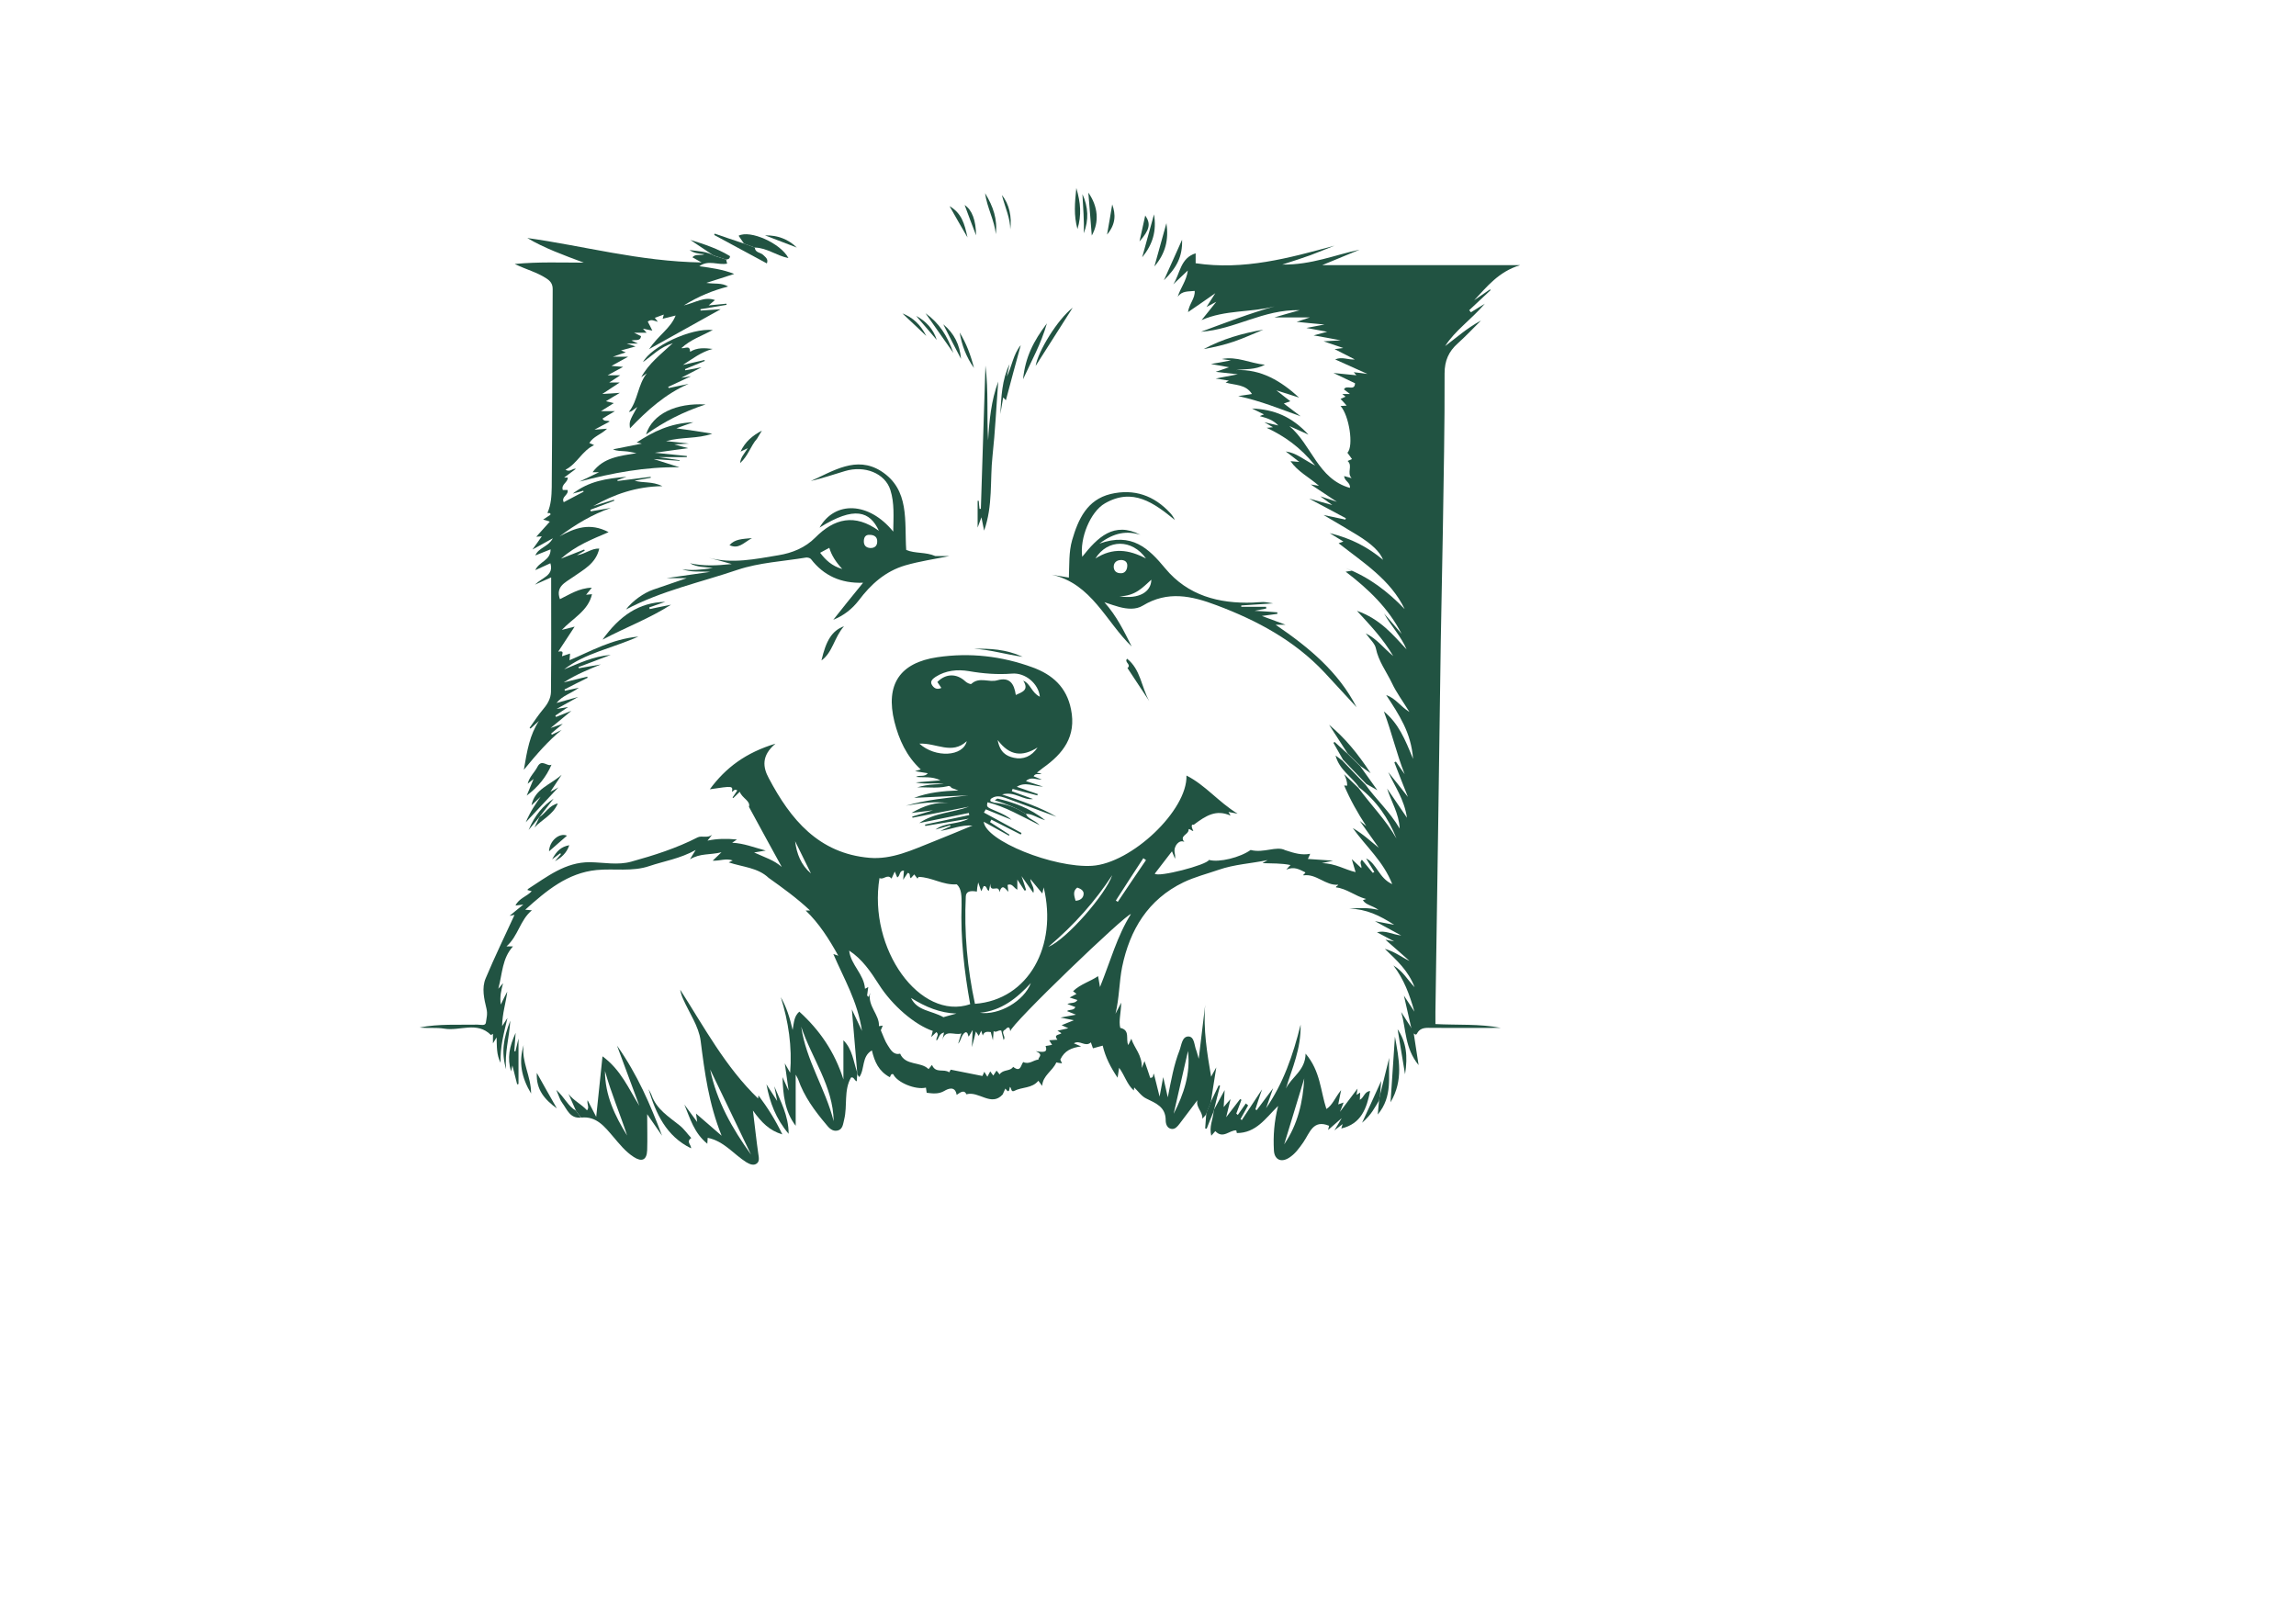 <?xml version="1.0" encoding="utf-8"?>
<!-- Generator: Adobe Illustrator 24.2.3, SVG Export Plug-In . SVG Version: 6.00 Build 0)  -->
<svg version="1.1" id="Layer_1" xmlns="http://www.w3.org/2000/svg" xmlns:xlink="http://www.w3.org/1999/xlink" x="0px" y="0px"
	 viewBox="0 0 595.3 841.9" style="enable-background:new 0 0 595.3 841.9; fill: #215342;" xml:space="preserve"
	 height="350" width="500" transform="translate(-90, -79)">
<g>
	<path d="M323.7,505.4c1.1,2.7,4.3,3,7.2,5.9c-9.8-4.8-18-9.7-27.3-12c-0.6,2.6-0.6,2.5,5.3,5c2.6,1.1,5.1,2.3,7.3,4.2
		c-4.5-1.8-9-3.7-13.5-5.5c-0.3,0.6-0.7,1.1-1,1.7c6.6,3.6,13.2,7.2,19.7,10.7c-0.1,0.3-0.3,0.6-0.4,0.8c-5.1-2.6-10.3-5.2-15.4-7.8
		c-0.2,0.4-0.5,0.9-0.7,1.3c3.4,2.2,6.8,4.4,10.2,6.6c-0.1,0.2-0.2,0.3-0.3,0.5c-4.4-2.4-8.7-4.8-13.2-7.3
		c0.9,10,36.7,24.3,56.7,23.1c20.7-1.3,50.1-29.1,49.5-47.3c9.9,5,16.7,13.8,26.8,20c-2.3-0.4-3.4-0.7-4.8-0.9
		c0.4,0.7,0.7,1.1,1.1,1.9c-7.6-3.4-12.9,0-19.3,4.8c-1.4-0.5-1.3,1.1-0.2,3.3c-1.1-0.2-2.5-1.8-2.5-0.6c0,2.5-5,3-2.2,6.3
		c-2.6-1.5-5.7,2.1-5.1,5.5c0.2,1,0.4,2.1,0.2,3.3c-0.5-1.2-1-2.4-1.6-3.9c-3.1,4-6.1,7.9-9,11.7c1.6,2.1,27.2-4.5,28.4-7.2
		c5.3,1.5,16.4-1.3,21.8-5.2c7,1.8,13.5-2.3,18.1,0.1c5.1,1.7,8.8,2.7,13.1,1.9c-0.4,1-0.7,1.7-1.2,2.7c3.9,0.3,7.6,0.5,13.2,0.9
		c-2.7,0.6-3.5,0.8-5.9,1.3c7.2,0.1,12,3.4,17.7,4.7c-0.6-2.2-1.2-3.9-2-6.8c2.1,2,3.5,3.3,5,4.7c0.4-1.5-1.3-2.7,0.3-4.4
		c1.9,2.3,3.8,4.6,5.7,6.9c0.3-0.2,0.5-0.3,0.8-0.5c-1.4-2.3-2.8-4.6-4.3-7.1c5.7,2.8,6.6,10.3,13.7,13.5
		c-4.7-12-13.5-19.4-20.7-29.4c5.7,3.3,9.4,7,13.7,10.4c-3.1-4.3-6.2-8.7-10-14.1c1.8,1.4,2.6,2.1,3.4,2.7
		c-4.5-6.8-8.4-13.8-11.6-21.3c0.2,0,0.8,0.1,1.6,0.1c0-2.1-0.6-4-1.6-6c2.5,2.4,5,4.8,7.5,7.2c6.5,8.9,14.4,16.8,19.9,26.5
		c-4.2-10.7-10.5-19.8-19.6-26.8c-3.7-5.6-10.3-9-12.3-16.7c1.5,1.1,2.5,1.9,3.5,2.6c4.1,4.2,8.1,8.5,12.2,12.7
		c5.5,7.7,12.7,14.1,17.9,23c-0.4-8.1-4.5-14.2-6.6-21c3.3,4.8,6.5,9.6,10.4,15.3c-1.4-9.6-6.3-16.3-9.8-23.9
		c3.1,3.9,6.2,7.7,10.3,13c-2.8-7.1-5-12.6-7.1-18.1c0.3-0.1,0.5-0.3,0.8-0.4c1.5,2.2,3,4.4,4.6,6.6c-4.2-10.6-6.7-21.7-10.9-32.9
		c7.7,6.3,11.1,14.6,15.3,24.9c-1-13.8-7.3-23.1-14.1-33.5c5.2,1.9,7.2,5.8,12.2,8.9c-3.7-6-6.9-10.3-9.1-15
		c-2.9-6.1-7.1-11.5-8.5-18.4c-0.5-2.4-2.9-4.5-5.3-7.8c6.1,3.1,9,7.4,14.4,11.9c-5.5-9.3-11.7-15.7-19-23.7
		c12.2,4.3,18.8,12.5,26,20.2c-2.9-6.9-8.1-12.2-11.8-18.8c3.1,3.6,6.2,7.1,9.2,10.7c-6.9-13.5-17.4-23.5-29.3-32.6
		c0.9-0.1,1.4-0.2,3.2-0.5c-1.6-0.7-2.5-1-3.3-1.4c12.3,4.7,22.2,12.3,31,21.5c-7.4-15.4-21.5-24.2-34.6-34.5c1-0.4,1.7-0.6,2.5-0.9
		c-2-1.2-3.7-2.3-7.2-4.4c11.5,2.8,19.9,7.3,28,14c-1.7-4.3-5.9-8.3-13.7-13.1c-5.2-3.2-10.4-6.2-17.5-10.4
		c5.2,1.1,8.3,1.7,11.4,2.4c0.1-0.2,0.2-0.4,0.3-0.7c-5.8-3.1-11.5-6.1-19.3-10.3c5.1,1.4,8,2.2,12.2,3.4c-2.4-1.8-3.8-2.8-6.3-4.6
		c3.1,1,4.9,1.6,8.7,2.9c-5.4-3.6-9-6-13.7-9.1c2,0.3,2.7,0.4,4.3,0.7c-5.3-4.6-11.1-7.4-14.9-12.9c1.3,0.1,2.5,0.2,4.6,0.4
		c-2.5-2-4.5-3.5-7.1-5.5c5.7,0.8,9.2,4.2,15.4,7.4c-8-9.9-16.3-15.5-25.4-19.8c0.6,0,1.6-0.1,3.3-0.3c-1.3-0.8-2.1-1.2-4.5-2.6
		c3.6,0.8,5.3,1.2,7.3,1.7c-2.7-2.9-6-3.9-9.7-4.9c0.8-0.4,1.3-0.6,2.2-0.9c-1.9-0.9-3.6-1.8-6.3-3.1c11.7,0.5,20.8,4.2,29.6,13.7
		c-4.4-2-6.9-3.1-10-4.5c11.8,10,14.9,27.7,31.7,32.4c0.4-2.9-2.9-3.5-3-6.2c1.1,0.3,2.2,0.6,3.9,1.1c-2.7-2.9,0.8-6.4-2.1-9
		c0.8-0.4,1.5-0.6,2.3-1c-0.9-1.2-1.6-2.3-2.4-3.3c3.4-3.5,0.9-19.6-3.6-24.5c1.1-0.1,1.9-0.1,3.2-0.2c-1.1-1.3-2-2.3-3.2-3.5
		c1-0.5,1.8-0.8,2.6-1.2c-0.4-0.4-0.9-0.7-1.7-1.4c1.7,0,2.7,0,4,0c-1.2-0.9-2.1-1.7-3.1-2.4c1.2-2.7,5.6,1.2,5.8-3.2
		c-3.3-1.6-6.8-3.2-11.3-5.4c4.7,0.5,8.2,0.8,12,1.2c-0.5-0.6-0.8-0.9-1.4-1.6c2,0.2,3.7,0.4,7.2,0.9c-6.6-3-11.5-5.2-16.9-7.6
		c3.6-1.6,6.7,0.3,10.3,0c-3.7-1.9-6.9-3.5-10.6-5.4c1.5-0.2,2.6-0.3,4.5-0.6c-3.4-1.2-6.2-2.1-10.3-3.5c3.2-0.2,4.9-0.3,9-0.5
		c-5.7-1.1-9.1-1.7-14.2-2.6c3-0.8,4.4-1.2,7.1-1.9c-3.8-0.7-6.5-1.2-10.9-2c3.7-0.7,5.7-1.1,9.5-1.8c-5.8-0.5-9.7-0.9-14.6-1.4
		c2.4-0.8,4-1.3,6.9-2.3c-6.6,0-11.8,0-18.6,0c4.8-1.4,8.2-2.4,13.3-3.8c-19.1-0.5-33.9,10.1-51.7,11.3c13.3-4.9,25.7-9.7,38.6-13.3
		c-12.5,3.3-25.9,1.7-38.3,7.2c2.2-2.8,4.5-5.5,7.7-9.6c-2.5,1.3-3.6,1.9-5.1,2.7c1.5-2.3,2.7-4.3,4.6-7.2
		c-5.2,3.7-9.5,6.6-14.3,9.9c0.6-4.4,3.8-7.2,3.5-11.1c-3.2,0.4-6.6-0.2-8.9,3.1c1.4-4.7,4.6-8.3,5.3-13.8c-2.9,2.7-5.2,4.9-7.6,7.2
		c3.6-5.5,3.6-13.7,11.7-16.2c0,1.9,0,3.7,0,5.2c25.2,3.8,48.9-2.7,72.7-9.2c-4.2,1.7-8.4,3.4-12.6,5c-4.2,1.5-8.5,2.9-14.7,4.9
		c15.4,0.2,27.6-5.1,40.5-7.8c-5.8,2.4-11.7,4.8-19.6,8.1c35.6,0,69,0,103.7,0c-11.3,3.4-17.4,11.3-24.1,18.4
		c2.8-1.9,5.5-3.8,8.3-5.7c0.1,0.1,0.2,0.2,0.3,0.4c-3.7,3.5-7.5,7-11.2,10.5c0.3,0.4,0.6,0.7,0.9,1.1c1.9-1.2,3.7-2.3,7.3-4.5
		c-7.4,8.6-15.6,14-20.8,22.2c5.8-4.3,11.1-9.2,18.8-13.4c-4.7,4.7-8.3,8.5-12.2,12c-4.7,4.2-6.9,9-6.9,15.7
		c0.1,27.3-0.5,54.5-0.9,81.8c-0.3,19.6-0.8,39.2-1.1,58.7c-0.9,64.7-1.8,129.3-2.8,194c0,2,0,4.1,0,6.4c11.6,0.6,23-0.2,34.3,2
		c-11.9,0-23.8,0.1-35.8,0c-3.1,0-6.3-0.5-8.1,2.9c-0.7,1.3-1.3,0.1-2,0c-0.2-0.4-0.4-0.9-0.7-1.3c-1.3-5.7-2.6-11.4-4.2-18.5
		c2,3.1,3.2,4.9,5.5,8.4c-2.7-9.4-5.4-16.7-11-24.2c5.1,3.1,7.1,7.2,11.1,11.4c-3.4-8.8-9.2-13.9-15.6-20.1
		c5.6,1.6,8.9,4.5,12.9,6.3c-4.1-3.6-8.2-7.3-12.6-11.1c1.1,0.2,1.9,0.4,4.6,0.9c-3.8-2-6.1-3.3-9-4.8c4.5-1.1,7.7,1.1,12.7,1.7
		c-4.9-2.7-8.6-4.7-13.8-7.5c4.1,0.8,6.3,1.2,10.1,1.9c-7.7-4.9-14.4-8.2-23.5-8.5c5.5-0.3,9.8-0.6,15.3,0.7
		c-3.3-2.4-6.6-2.5-8.2-5.1c0.3-0.1,0.7-0.2,1.7-0.6c-5.9-1.6-10.2-5.5-15.8-6.1c0.1-0.4,0.1-0.5,0.1-0.5c0.4-0.2,0.7-0.3,1.1-0.9
		c-6.7,0.6-11.4-5.9-18.2-4.9c-0.5-0.7,1.9-1.2,0.5-1.8c-2.7-1.3-5.5-3-9.5-1.2c1.1-1.3,1.7-2,2.2-2.4c-4.8-1-9.5-0.8-14.7-1
		c0.9-0.5,1.8-1.1,2.7-1.6c-8.7,1.8-17.4,2.2-25.7,5.1c-6.1,2.1-12.4,3.7-18.3,6.5c-18.7,9-28.2,25-32.2,44.3
		c-1.6,8-1.5,16.5-3.5,24.6c0.8-1.5,1.6-3,3-5.8c-0.1,5.4-1.4,9.5-0.5,13.2c5.4,1.2,2.7,5.9,4.2,9c0.5-1.1,1-2,1.6-3.3
		c1.6,5,5.7,8.4,5.5,15.3c0.9-2.2,1.1-2.8,1.4-3.6c1.1,3.1,2.1,6,3,8.8c2.1-0.1,1.2-1.6,1.9-2.2c0.8,3.3,1.7,6.6,3,12
		c0.8-4.5,1.3-7,1.9-10.2c0.8,3.6,1.5,6.4,2.4,10.6c1.8-9.2,3.2-17.1,6.1-24.5c1.1-2.8,1.3-7.4,4.7-7.4c3.3,0.1,3,4.8,4.2,7.5
		c0.3,0.7,0.4,1.6,1.2,4.2c1.3-10.7,2.3-19.5,3.4-28.3c-1.1,12.8,1,25.4,3.1,37.7c0.4-0.8,1.1-2.1,2.7-4.9c-1.2,7.3-2,12.9-2.9,18.5
		c-0.9,2.2-1.8,4.3-2.7,6.5c-0.5,0.5-0.9,1-1.7,1.9c0.3-3.7-3.5-5.9-2.6-9.7c-3.1,4.1-6.2,8.2-9.3,12.3c-1.1,1.4-2.4,3.1-4.4,2.7
		c-2.2-0.4-2.9-2.6-2.9-4.5c0-7-5.1-8.9-10.2-11.4c-2.5-1.2-4.2-3.8-6.3-5.8c0,0.3-0.1,0.8-0.2,1.6c-3.6-3.2-4.7-7.8-7.7-11.9
		c-0.3,1.8-0.5,3.2-0.8,5.2c-3.7-5.5-6.4-10.8-7.8-16.8c-1.7,0.5-3.4,0.9-5.1,1.4c-0.4-1-0.7-2-1.1-3.1c-2.9,2.7-5.8-1.5-8.9,0.5
		c1.1,0.5,1.9,0.8,3.8,1.6c-5,0.7-8.7,2.2-10.9,6.9c-0.1-0.2,0.3,0.7,0.9,2c-1.2-0.2-2.2-0.3-3-0.5c-1.9,4.5-7.1,6.8-7.4,12.3
		c-0.9-1.2-1.5-2.1-2-2.7c-3.3,4.1-8.6,3.2-12.6,5.3c-1.8,0.9-1.4-1.5-2.3-2.1c-0.4,1.2-0.2,3.9-2.4,0.9c-0.5,1.1-1,2.1-1.4,3.1
		c-6,6.6-12.5-2-19-0.1c-1-2.4-2.9-1.3-5.1,0.3c-0.8-5.1-4.9-3-6.4-2.1c-3.1,1.8-6,1.4-9.3,1c-0.1-0.8-0.3-1.8-0.4-2.7
		c-5.5,1.3-15.1-2.7-17.1-7c-1.5-0.6-1.4,1.5-1.9,1.5c-5.7-3.1-7.9-8-9.3-14c-5.5,3.2-3.6,9.8-6.6,14c-0.4-0.5-0.7-1-1.1-1.5
		c0,0,0.1,0.1,0.1,0.1c-0.9-10.7-1.8-21.5-2.9-34.1c2,4.3,3.3,7,5.3,11.3c-2.3-15.6-9.5-27.4-15-40.3c0.9,0.3,1.4,0.5,2.6,0.9
		c-4.9-8.8-10-16.9-17.1-23.7c0.8,0,1.3,0,2.3,0c-7-6.6-14.3-11.8-21.7-17.1c-5.7-5.4-13.4-5.6-20.9-8.1c0.6-0.3,1.2-0.6,2.1-1
		c-3.6-1.3-6.7,0.3-10.5,0.1c1.5-1.4,2.5-2.4,4.6-4.4c-6,1.5-11.1,0.4-16.5,3.7c1.1-1.9,1.7-2.8,3-4.9c-8.3,4.6-16.5,5.8-24.2,8.4
		c-9,3.1-18.5,1.2-27.7,2.1c-15.2,1.5-26.3,10.8-37.4,20.8c1.2,0.1,2,0.2,3.5,0.3c-6.3,5.2-7.1,13.4-13.3,18.9c1.3,0,1.8,0,3.4,0
		c-5.7,6.3-5.5,14-7.7,22.2c1.3-1.4,1.7-2,2.5-2.9c-1,3.8-1.8,7-1.2,11.2c1.3-2.7,2.3-4.8,3.4-6.8c-0.7,5.8-2.6,11.3-2.7,18.1
		c1.1-1.7,1.7-2.6,2.8-4.3c-1.9,8.1-3.9,15.2-3.6,23.5c-2.2-4.4-1.9-8.4-2.1-13.3c-0.8,1.3-1.2,2-1.9,3.1c0-2,0-3.3,0-5
		c-0.5,0.3-1,0.7-1.1,0.6c-7.3-7.3-16.3-1.9-24.4-3.3c-4.2-0.7-8.6-0.1-12.9-0.6c10.1-2,20.2-1.3,30.3-1.5c1.6,0,4.2,0.8,4.4-1.1
		c0.3-2.3,1-4.4,0.3-7.3c-1.2-5-2.6-10.8-0.4-15.9c4.7-11.2,10-22.1,15.1-33.2c-0.5,0.1-1.2,0.2-2.6,0.5c2.2-1.8,4-3.3,7.2-5.9
		c-2.6,0.3-3.2,0.4-4.1,0.5c1.8-3.8,5.9-4.7,8.5-7.5c-0.7-0.2-1.4-0.4-2.2-0.6c0.1-0.2,0.1-0.5,0.3-0.6c10-6.4,19.5-14.1,32.4-14
		c7.2,0.1,14.6,1.7,21.7-0.3c11.9-3.3,23.6-7,34.7-12.7c2.2-1.1,5.2,0.6,7.6-1.4c-0.7,0.9-1.4,1.9-2.4,3.1
		c5.2-1.1,10.1-1.1,15.4-0.6c-0.8,0.5-1.2,0.9-2.5,1.7c6.2,0.3,11.2,2.4,17.6,4.1c-2.5,0.4-3.8,0.6-6.1,1c5.4,2.5,10.5,4,14.5,7.6
		c-5.6-10.2-11.2-20.4-17.2-31.5c1-3.1-3.6-4.5-4.8-7.9c-1.4,1.3-2.4,2.3-3.4,3.3c-0.1-0.1-0.3-0.2-0.4-0.3c0.8-1.2,1.7-2.4,2.5-3.7
		c-1.7-1-1.9,0.5-2.8,0.7c0.5-3.1,0.5-3.1-11.6-1.3c8.4-11.4,18.9-19.2,34.4-23.9c-7.5,6.3-6.6,12.4-3.5,18.1
		c11.4,21.6,26.1,39.4,52.7,41.7c11.8,1,22.4-4.1,33-8.3c6.6-2.6,13.2-5.4,21-8.6c-6.3-0.4-10.8,1.9-16.8,2.8
		c2.5-1.2,3.9-1.8,5.3-2.4c-0.1-0.2-0.1-0.3-0.2-0.5c-2.6,0.7-5.2,1.5-7.7,2.2c5.2-3.9,11.9-2.6,17.4-5.7
		c-7.6,1.3-15.1,2.5-22.7,3.8c-0.1-0.2-0.1-0.5-0.2-0.7c7.7-1.7,15.5-3.3,23.2-5c-0.1-0.4-0.1-0.7-0.2-1.1c-8.7,1.8-17.3,3.5-26,5.3
		c8-5.5,17.4-5.4,26.1-8.6c-9.9,1.9-19.8,3.9-29.6,5.8c-0.1-0.2-0.1-0.4-0.2-0.6c2.9-0.9,5.8-1.7,10.9-3.3
		c-4.8,0.6-7.3,0.9-11.3,1.4c7-4,12.9-5.8,19.5-5.2c-7.6-1-15,0.1-22.4,1.4c10.7-3.1,21.6-4.1,32.7-5.4c-9.5,0.4-18.9,0.8-28.4,1.3
		c7.5-2.9,15.2-3.6,23.2-3.9c-1.3-0.5-2.5-0.9-3.8-1.4c0-0.1,0-0.3,0-0.4c-5.9-3.4-12.3-0.8-18.5-2.4c4-0.3,7.9-0.7,12.9-1.1
		c-4.7-2.3-8.7-1.3-12.8-1.8c2-1.2,4.4,0.3,6.2-1.9c-2.3-0.4-4.2-0.7-6.7-1.1c1.1-0.3,1.8-0.5,3-0.9c-7.5-6.9-11.4-15.6-13.8-25
		c-4.8-19.5,2.8-30.9,22.5-33.8c17-2.5,33.7-0.6,49.8,5.3c10.5,3.8,17.9,10.4,20.2,22c2.9,14.2-4.1,23.2-14.7,30.7
		c-0.9,0.7-1.8,1.4-3.2,2.5c1.2,0.2,1.7,0.3,2.5,0.5c-1.4,0.7-3.2-0.5-4.2,1.4c1.3,0.5,2.5,1,4.3,1.7c-3.2,0.1-5.7-1.7-8.3,0.8
		c2.7,0.9,5.2,1.7,9,2.9c-5.3-0.2-9.4-2.7-13.8,0.1c3.9,1.3,7.5,2.6,11,3.8c-0.1,0.2-0.2,0.4-0.2,0.7c-4.3-1.1-8.7-2.2-13-3.4
		c-0.1,0.4-0.3,0.8-0.4,1.2c3.6,1.3,7.2,2.7,11.1,4.1c-5.2,0.8-9.4-4.2-16.2-2.4c10.7,3.6,20,6.7,28.5,11.7
		c-8.5-3.1-16.9-6.3-25.4-9.4c-2.3-0.8-4.8-1.9-7.4-0.9c-0.7,0.3-1.7,0.8-1.8,1.3c-0.4,1.4,1.2,1.1,1.9,1.6
		C313.1,500,318.6,502.1,323.7,505.4z M293.7,622.1c-0.5-0.9-0.3-2.4-1.7-2.3c-2.3,1.4-2.1,4.2-3.8,6c0.5-1.8,1.1-3.6,1.7-5.4
		c-3.4,1.3-8.5-2.6-10,3.6c0.3-1.2,0.5-2.4,0.9-4.1c-2.7,0.7-2.6,3-3.9,4.3c-0.6-1.6,1.7-3-0.1-4.5c-0.8,0.8-1.6,1.5-2.7,2.6
		c0.4-1.5,0.6-2.3,0.8-3.2c-9.5-3.2-21.3-13.4-28.2-24.3c-4.3-6.7-8.7-13.3-15.6-17.8c0.9,7.6,7.8,12.3,8.3,20
		c0.6-0.3,1.1-0.5,1.7-0.9c-0.2,1.7-0.4,3.1-0.6,4.5c0.3,0.2,0.6,0.5,0.9,0.7c0.2-0.7,0.4-1.4,0.7-2.1c-1.5,6.9,5,11.4,4.6,17.4
		c0.6-0.1,1.1-0.2,2-0.3c-0.6,1.5-1.1,2.6-1,2.5c1.4,3.2,2.2,5.7,3.6,7.8c1.5,2.3,3,5.3,6.5,4.4c2.8,6.5,10.8,4,14.9,8.1
		c0.6-0.7,1.2-1.4,1.8-2.2c1.9,4.7,6.3,1.8,9,3.9c0.6-1,1-1.8,0.8-1.4c5.8,1.2,11.1,2.2,16.6,3.3c0.2-0.3,0.6-1.3,1-2.2
		c0.5,0.9,1,1.6,1.6,2.6c0.6-1.2,1.1-2,1.5-2.8c0.6,0.8,1,1.4,1.6,2.2c0.6-1,1.1-1.7,1.7-2.6c0.7,0.8,1.2,1.4,1.6,2
		c1.8-2.8,5.7-1.5,7.1-4c4,3.2,4-1,5.3-2.5c3.1,1.5,5.4-1.1,8-1.3c-0.3-1.3,3-2.4-1.4-4.4c4.2,0.7,6.3,0.7,5.1-2.7
		c1.1-0.2,2.1-0.3,3.4-0.6c-0.6-1-1-1.6-1.5-2.4c1.4-0.1,2.6-0.2,4.3-0.3c-2.2-2.8,0.9-2.4,2.1-3.4c-0.9-0.6-1.5-1-2.1-1.3
		c1.7-0.4,3.4-0.8,5.7-1.3c-1.4-0.6-2.3-1-3.5-1.6c2-0.8,3.8-1.5,6.4-2.6c-2.5-0.5-4.2-0.8-7-1.4c3.3-0.6,5.4-1,8.1-1.5
		c-2-0.8-3.3-1.3-4.7-1.9c1.5-1.1,3.5-0.1,4.4-2.1c-1.4-0.5-2.7-1-4.2-1.6c1.9-0.9,4-0.1,5.3-2.1c-1.4-0.4-2.6-0.8-4.1-1.3
		c1.3-0.7,2.4-1.3,3.6-1.9c-0.8-0.6-1.3-1-1.8-1.4c3.8-3.7,8.8-5,13.1-7.9c0.3,1.7,0.5,3.1,1,5.7c5.5-13.6,9-26.8,16.2-38.2
		c-2.2-0.5-63.2,58-63.2,61.4c-0.4-3.9-2.4-1-2.6-0.9c-2.9,1.3,0.7,3.7-0.9,5.4c-0.4-1.7-0.8-3.4-1.2-4.9c-1.7-0.4-2.6,1.3-4,0.3
		c-0.1,1.5-0.2,2.8-0.4,4.8c-0.5-1.9-0.8-3.2-1.1-4.3c-1.9-0.3-3.5-0.3-4.2,1.8c-0.3-0.9-0.5-1.5-0.8-2.5c-0.6,1.2-0.9,1.9-1.3,2.7
		c-0.4-0.6-0.8-1.3-1.5-2.3c-0.6,2.5-1.1,4.5-2.1,8.2c0.2-3.8,0.3-5.7,0.4-9C294.6,620.7,294.2,621.3,293.7,622.1z M287.5,542.3
		c-7.4,0.5-12.9-3.7-20-3.9c0.4-0.6-0.1,0.1-0.6,0.9c-0.6-0.8-1.2-1.5-1.7-2.2c-0.7,0.8-1.3,1.4-1.8,2c-1-0.9,0.1-2.5-1.6-2.8
		c-0.6,0.9-1.2,1.8-2.4,3.6c0.2-2.4,0.3-3.7,0.4-4.8c-2.6-0.1-1.8,2.7-3.5,3.6c-0.4-0.9-0.7-1.7-1.3-3.1c-0.7,1.6-1.2,2.6-1.7,3.7
		c-2.2-2.7-4.2,0.9-6.3-0.3c-6.1,37.2,21.3,75,47.5,66.1c-3.1-17.2-5.1-34.5-4.5-52C290,548.6,290.1,544.7,287.5,542.3z
		 M309.8,546.4c-0.2-4.6-5,1.1-4.7-4.5c-0.5,2.2-0.6,2.9-0.8,3.8c-1.4-0.5-0.8-2.6-2.7-2.5c-0.3,0.7-0.7,1.5-1.3,2.7
		c-0.5-1.5-0.9-2.6-1.6-4.6c-0.3,1.5-0.4,2.1-0.5,2.7c-0.1,0.7-0.1,1.4-0.2,2.1c-3.8-0.7-5.7,0.1-5.8,2.6
		c-0.9,18.9,0.8,37.6,4.8,56.2c28.1-2.1,43.4-30.4,36-61c-0.2,1-0.4,1.7-0.7,3.2c-2.3-2.8-4.1-5-6.3-7.6c0.2,2.7,2.4,4.4,1.6,7.3
		c-2-2.9-3.8-5.3-6.2-8.8c1.1,3.3,1.8,5.3,2.4,7.3c-0.3,0.1-0.5,0.2-0.8,0.3c-1.2-1.8-2.4-3.6-3.8-5.8c0,1.9,0,3.5,0,5.3
		c-1.9-0.9-2.6-3.5-5.1-2.5c0.1,1,0.2,2,0.4,3.6C312.8,544.5,311.3,541.8,309.8,546.4z M331,444c-0.7-6.9-7.7-12.7-14.6-12.1
		c-7.6,0.6-15.1,0-22.6-1.3c-6-1-12.1-0.4-17.4,3c-1.3,0.9-3.1,2.2-2,4.1c0.9,1.6,2.5,2.9,5,1.7c-0.8-1.1-1.4-2.2-2.1-3.1
		c4.5-4.6,10.2-4.5,14.7-0.3c0.8,0.8,2.7,1.6,3.1,1.3c4.2-3.9,9.2-0.6,13.6-1.9c6.4-1.8,8.8,1.6,9.7,7.7c3.5-1.6,7-2.6,3.9-7.5
		C326.1,437.1,326.7,442,331,444z M408.6,629.6c-2.5,11-5,22-7.5,32.9C406.4,652.2,410,641.5,408.6,629.6z M368.9,537.5
		c-8.9,13.6-19.5,25.7-33.5,37.6C345.2,571,365.6,547.4,368.9,537.5z M267.9,468.6c8.4,7.6,22.9,6.8,24.8-1.3
		C284.9,474.6,276.8,468.1,267.9,468.6z M326.3,594c-7.3,8-15.5,14.5-26.7,15.6C309.6,611,322.7,603.5,326.3,594z M287.3,610
		c-8.6-0.3-16.1-3.4-23.8-8.2c3.3,6.9,10.6,6.5,17,10.1C281.4,611.6,284.4,610.8,287.3,610z M308.9,466.7c1.2,6.5,4.5,8.4,8.5,9.3
		c4.8,1.1,9.3-0.7,12.4-5.4C321.9,475.5,315.3,475.2,308.9,466.7z M202.8,519.7c0.8,6.6,3.1,12.5,8.3,16.9
		C208.3,531,205.6,525.3,202.8,519.7z M370.8,550.8c0.3,0.2,0.7,0.4,1,0.7c4.9-7.3,9.8-14.6,14.8-21.9c-0.5-0.3-0.9-0.6-1.4-1
		C380.4,535.9,375.6,543.3,370.8,550.8z M349.7,550.9c2.4-0.1,4-1.4,4.2-3.3c0.3-2-1.5-3-3.3-3.6
		C348.2,545.8,348.9,548.1,349.7,550.9z"/>
	<path d="M166.7,215c0.1,0.7,0.3,1.4,0.5,2.1c-4.7,1-9.8-2.2-14.6,1.4c6.2,0.8,12.1,1.6,18.3,4c-4.9,1.6-9.1,3-14.6,4.7
		c4.5,0.7,7.9-0.2,11.4,1.9c-8,2.1-15.1,4.9-23.2,9.9c6.3-1.5,10.7-4.8,16.3-2.8c-1.3,1.1-2.1,1.8-3.3,2.8c3.5-0.3,6.4-0.6,9.3-0.9
		c0,0.2,0.1,0.4,0.1,0.6c-4.6,0.8-9.1,1.5-13.7,2.3c0,0.2,0.1,0.5,0.1,0.7c3.1-0.2,6.1-0.4,10.5-0.7c-12.7,7.1-24.2,13.5-37.5,20.9
		c5-7.4,11.3-10.9,13.9-17.6c-2,0.5-4.3,1.1-6.8,1.7c0.3-0.9,0.4-1.5,0.6-2.2c-1.7,0.6-3.1,1.1-4.7,1.7c0.4,0.6,0.9,1.2,1.6,2.1
		c-1.9-0.5-3.4-1.6-5.3-0.1c0.8,1.5,1.6,3,2.4,4.7c-1.5-0.3-2.9-0.6-4.9-1c0.8,0.9,1.3,1.4,1.9,2.1c-2,0-3.8,0-6.6,0
		c1.8,0.9,2.7,1.3,3.7,1.8c-0.4,2.9-3,1.7-5,2.3c1.1,0.5,1.8,0.8,3.4,1.6c-2,0-3,0-5.9,0c2.5,0.8,3.4,1.1,4.6,1.5
		c-2.7,0.7-5,1.4-7.6,2.1c0.8,0.3,1.4,0.6,2.5,1c-2.1,0.7-3.8,1.2-6.8,2.3c3.1,0,4.7,0,8,0c-3.6,2-5.7,3.1-8.7,4.8
		c2.3,0.2,3.7,0.3,6.1,0.5c-3.1,1.7-5.4,2.9-8.1,4.4c2.1,0,3.8,0,6.6,0c-2.3,1.5-3.7,2.5-5.8,3.8c1.9,0,3.1,0,5.5,0
		c-3.2,2.1-5.5,3.6-9.1,6c3.5-0.2,5.4-0.3,9.2-0.6c-3.3,2-5.1,3-7.3,4.4c1.5,0.4,2.6,0.6,4.1,1c-2.2,1.4-4.1,2.6-6.7,4.2
		c2.4,0,4.1,0,7.3,0c-3,1.7-4.7,2.8-6.5,3.9c0.9,1.8,2.4,0.7,3.8,1.5c-2.5,1.4-4.9,2.6-8,4.3c2.6-0.2,4.3-0.3,6.6-0.5
		c-3.2,3.1-7.2,4-9.3,7.5c0.7,0.3,1.3,0.5,2.5,1.1c-6.4,3-8.8,9.7-15,12.9c2.5,1.5,3.4-0.8,5.5-0.5c-2.2,1.6-4.1,3-6.2,4.6
		c0.8,0,1.3,0,1.9,0c0.1,2.6-3.6,3.5-2.6,6.5c0.8,0,1.7,0,2.5,0c0.7,2.7-3.5,3.5-2,6.4c3.5-1.8,7-3.7,10.4-5.5
		c-0.1-0.2-0.1-0.4-0.2-0.5c-1.4,0.4-2.7,0.8-5.5,1.5c8.7-6.6,17.6-7.9,28.2-8.8c-2.5,0.9-3.7,1.3-4.8,1.7c0,0.2,0.1,0.3,0.1,0.5
		c5.8-0.7,11.5-1.5,17.3-2.2c0,0.2,0.1,0.3,0.1,0.5c-2.8,0.5-5.7,1-8.5,1.5c4.4,1.4,9,0.2,14.6,2.9c-13.9,0.2-25.3,4.3-36.2,10.4
		c3.6-1.1,7.2-2.2,10.8-3.3c0.1,0.2,0.1,0.4,0.2,0.5c-4.2,1.6-8.4,3.2-12.6,4.8c0.1,0.3,0.2,0.5,0.3,0.8c3.5-0.6,7-1.2,10.5-1.8
		c-9.8,3.4-18.6,8.7-26.9,14.9c8-4.4,15.9-7.4,25.7-2.2c-8.8,3.8-17,6.9-25,13.9c5.1-2,8.6-3.4,12.2-4.8c0.1,0.2,0.2,0.4,0.3,0.6
		c-1.1,0.6-2.2,1.3-4.1,2.4c4.6-0.7,7.6-3.7,11.7-3.5c-1.8,8-8.4,11.1-14,15.1c-3.8,2.7-9,4.8-6.6,11.4c5-2.4,9.9-5.8,16.7-6
		c-1.2,1.5-2,2.4-3,3.7c1.1-0.1,2-0.2,3.1-0.3c-2,8.7-9.8,12.4-15.8,18.7c2.4-0.6,4-1,6.7-1.7c-3.1,4.7-5.7,8.6-8.6,13.1
		c3.4-0.7,2,1.1,2,2.4c1.4-0.5,2.6-0.9,4.2-1.4c-0.1,1-0.1,1.9-0.3,3.5c11.4-4.8,21.9-11,36.1-12.4c-14.1,6.3-27.9,8.6-38.9,17.2
		c7.6-3.1,15-6.8,24.4-7.6c-6.3,2.4-11.6,4.4-16.9,6.4c0.1,0.2,0.1,0.4,0.2,0.6c3.8-0.7,7.6-1.3,11.5-2c-6.2,2.6-12.5,5-19.4,9.4
		c5-1.2,8.7-2.1,12.3-3c0.1,0.2,0.1,0.4,0.2,0.6c-4,2-8.1,4-12.1,6.1c0.1,0.2,0.1,0.5,0.2,0.7c2.1-0.5,4.3-0.9,7.3-1.6
		c-4.1,3.1-8.5,4-11.7,8c3.5-1,6.5-1.8,11.4-3.2c-4.4,2.5-7.1,4-11.3,6.3c2.9-0.5,4.1-0.6,6-1c-2.7,1.8-4.7,3.2-6.7,4.5
		c0.1,0.2,0.2,0.5,0.4,0.7c2-0.8,4-1.6,8-3.2c-4.2,3.5-6.7,5.6-10.9,9c3.2-1.1,4.4-1.5,6.4-2.2c-2.5,2.1-4.3,3.6-6.1,5.1
		c0.1,0.2,0.2,0.4,0.4,0.6c1.7-0.8,3.4-1.7,5.1-2.5c-7,5.7-12.9,12.5-19.8,20.9c1.7-10.2,3.1-18.3,7.9-25.6c-1.5,1.3-2.9,2.7-4.4,4
		c-0.2-0.1-0.3-0.3-0.5-0.4c2.4-3.4,4.7-6.9,7.4-10.1c2.2-2.6,3.7-5.5,3.8-8.6c0.2-19.9,0.1-39.7,0.1-60.1c-2.7,1.2-5,2.2-8.5,3.8
		c4-3.9,10-4.8,8.1-11.2c-2.4,1.1-4.9,2.2-7.9,3.6c1.9-4.5,8.1-5,8-10.9c-2.7,1.1-5.1,2-8,3.2c1.8-4.2,6.6-4.3,9.2-9
		c-4,2.2-6.6,3.6-10.7,5.9c2.2-3,3.4-4.8,4.9-6.9c-1,0.1-1.7,0.1-2.9,0.2c2.5-2.8,4.7-5.2,7.1-7.9c-1.4-0.5-2.3-0.8-3.5-1.1
		c1.4-0.9,2.6-1.7,3.8-2.5c0.3-1.6-1.4-0.4-1.5-1.1c1.9-4.3,2.1-8.8,2.2-13.2c0.3-34.6,0.3-69.3,0.5-103.9c0-2.8-1.2-4.3-3.4-5.7
		c-4.9-3.2-10.5-4.6-16.5-7.5c12.6-1.2,24.4-0.7,36.2-0.7c-10.5-3.9-20.9-7.7-29.6-12.9c29.1,4,58.7,12.3,91.3,12.8
		c-2.7-1.5-3.7-2.1-4.8-2.7c1.6-2,4.1-0.7,6.3-1.6c-2.9-0.3-5.4-0.5-7.8-2.2c4.6,0.6,9,0.7,12.9,3
		C162.2,213.5,164.4,214.3,166.7,215z"/>
	<path d="M337.3,380.1c2.8,0.5,5.6,0.9,8.9,1.5c0.3-6.8-0.1-13.3,1.7-19.6c3.2-11,7.8-21.2,20.2-24.2c12.3-2.9,22.8,0.8,31.3,10.1
		c0.9,1,1.7,2.2,2.3,3.5c-10.9-8.9-22-17.1-36.6-8.7c-7.7,4.4-13.3,18.4-11.9,28c8.1-10.2,16.6-18.7,30.5-11.5
		c-7.1-2.2-13.7-1.3-21.5,4.6c17-6.1,25.8,2.5,34.5,13c11.8,14.2,28,18.5,45.9,17.9c1.8-0.1,3.6-0.3,5.4-0.3c1.3,0,2.5,0.3,5.2,0.7
		c-6.5,0.4-11.6,0.8-16.7,1.1c0,0.2,0,0.4,0,0.7c4.3,0,8.7,0,13,0c0,0.3,0.1,0.6,0.1,0.9c-1.5,0.3-2.9,0.6-6.1,1.2
		c5.1,0.3,8.5,0.5,11.9,0.8c0,0.3,0,0.5,0,0.8c-2.3,0.3-4.7,0.6-8.1,1.1c4.3,1.6,7.7,2.9,12.4,4.6c-2.3,0-3.3,0-5.2,0
		c17.5,11.9,32.9,24.7,42.4,43.2c-5.6-6.1-11.2-12.2-16.8-18.2c-15.7-16.7-35.2-27.2-56.5-35.2c-13.2-5-25.7-7.7-38.7,0.2
		c-3.6,2.2-8.1,1.8-12.3,0.7c-2.3-0.6-4.5-1.4-7.8-2.5c6.5,7.3,10.3,15.2,14.3,23.2C365.6,404.7,358.2,384.8,337.3,380.1z
		 M360.1,371.6c9.2-5.9,17.5-4.7,26.5,0C379.3,361.3,366.5,361.3,360.1,371.6z M373.9,379.3c1.8-0.2,2.9-1.8,2.9-4.1
		c0-2-1.6-2.9-3.5-2.8c-2.2,0.1-3.7,1.5-3.6,3.7C369.8,377.9,370.9,379.5,373.9,379.3z M389.4,382.7c-4.5,4-8.2,8.5-16.7,8.7
		C382.8,393,389.3,389.2,389.4,382.7z"/>
	<path d="M238.4,384.3c-11.6,0.4-20.6-3.7-27.3-12.4c-0.5-0.6-1.8-0.9-2.6-0.8c-12,2-24.4,2.6-35.8,6.4
		c-19.4,6.6-39.7,10.9-58.5,20.8c3.3-4.4,9.3-8.7,14.3-10.4c5.4-1.9,10.8-3.7,17.5-6c-3.8,0-6.3,0-10.6,0c8.9-1.3,15.9-2.3,22.9-3.3
		c-5-0.4-9.9,0.4-14.7-1.4c5,0.8,10,0.3,16.1-0.6c-4.5-0.7-8.1-0.3-12-2.5c7.1,1.5,13.4,1.3,21.9,0.4c-5.3-1.5-8.7-2.4-12.1-3.3
		c12.3,3.3,24.4,0.7,36.5-1.3c7.4-1.2,14.1-4,19.3-9.2c10-10.1,20.7-12.8,33.4-3.6c-4.7-10.2-12.7-13.2-31.1-1.7
		c8.1-14.2,25.9-13.5,38.6,2.1c0.1-7.7,0.7-14.9-1.5-21.8c-2.8-8.8-13.5-13-23.8-9.9c-6,1.8-11.9,3.8-17.9,5.2
		c11.8-5.2,23.8-13.4,36.8-5.2c15.2,9.7,12.2,26.3,13.2,41.3c4.6,2,10.2,1,15.2,3.2c2.5,0,5,0,7.5,0c-7.8,1.6-15.6,2.7-23.2,4.9
		c-10.5,3.1-18,9.9-24.4,18.4c-3.4,4.4-7.8,7.9-13.3,10.1C227.7,397.4,232.8,391.2,238.4,384.3z M220.7,366
		c-1.6,0.9-3.1,1.7-4.8,2.6c2.9,3.8,6.1,6.9,11.6,8.5C224.1,373.4,221.9,370,220.7,366z M241.8,359.2c-1.8-0.1-2.9,0.9-3,3.1
		c-0.1,2.3,1,3.6,3.3,3.8c2.3,0.1,3.7-1.1,3.7-3.3C245.9,360.6,244.6,359.2,241.8,359.2z"/>
	<path d="M422.3,660.2c1.6-2.9,3.2-5.8,5.5-10.1c-0.2,3.6-0.3,5.9-0.5,8.9c1.3-1.6,2.2-2.6,3.6-4.2c-0.8,3.3-1.4,5.9-2.3,9.5
		c2.8-3.7,5.1-6.6,7.3-9.5c0.2,0.1,0.5,0.3,0.7,0.4c-0.9,2.4-1.8,4.8-2.7,7.2c0.3,0.2,0.5,0.5,0.8,0.7c1.4-2,2.8-4,4.2-6
		c0.4,0.3,0.8,0.7,1.2,1c-1.3,2.4-2.7,4.8-4,7.2c0.2,0.2,0.5,0.3,0.7,0.5c3.2-4.9,6.4-9.7,10.6-16.1c-1.6,4.6-2.6,7.6-3.5,10.5
		c0.2,0.1,0.4,0.3,0.7,0.4c2.4-3.2,4.9-6.5,8.6-11.5c-1.7,4.8-2.7,7.7-3.7,10.5c9-13,14.1-27.7,18.1-43.8c0.1,6.6-1,12.1-2.5,17.4
		c-1.5,5.4-3.6,10.7-5.2,16.1c2.9-6.1,10.2-9.4,10.3-18.3c7.8,9.1,7.8,19.6,10.9,29c3.2-2,4.5-5.9,7.7-9.9c-0.6,3.1-1,5.1-1.5,7.5
		c0.9-0.3,1.7-0.6,2.8-1c-0.4,1.1-0.7,2-1.9,4.9c3.8-5.1,6.3-8.4,9.2-12.2c-0.2,1.4-0.3,2.2-0.5,3.3c0.7-0.4,1.1-0.7,1.9-1.2
		c-0.1,1.3-0.1,2.5-0.2,3.8c2.2-1.1,2.4-4.4,5.4-4.6c-1.8,9-4.6,17.2-15.1,19.6c0.1-0.4,0.3-1.1,0.7-2.3c-1.4,1.1-2.5,1.9-4.3,3.3
		c1.3-2.2,2.2-3.6,3.8-6.4c-3,2.6-4.7,4.1-7.1,6.2c0.3-1.4,0.5-2.1,0.5-2.2c-8.4-3.5-10.1,3.7-13.4,8.5c-2.2,3.2-4.5,6.4-7.8,8.4
		c-4.1,2.5-7.5,0.7-7.7-4.1c-0.4-7.5,0.1-14.9,2.2-23.2c-6.6,6.5-11.5,14.2-21.6,14.2c-0.1-0.2-0.2-1-0.3-1.4
		c-3.6-0.2-6.9,4.7-11,0.4c-0.3,0.3-1.1,1.2-2.1,2.4c-1.2-4.6,0.8-8.4,1.2-12.4C422,661.2,422.2,660.7,422.3,660.2z M469.5,644
		c-3.5,11.5-7,23-10.5,34.5C466.1,668.1,468.8,656.4,469.5,644z"/>
	<path d="M180.7,660.8c1.1,8.8,1.8,15.7,2.8,22.6c0.3,2,0.8,4.2-1,5.3c-1.7,1.1-3.7,0.1-5.4-0.9c-6.6-4.2-11.6-11-20.1-12.7
		c0,0.5-0.1,1.3-0.2,3.1c-7-5.7-9-13.3-12-20.5c2,2.7,4,5.5,6.7,9.1c-0.3-2.1-0.4-3.1-0.6-4.4c4.2,3.7,8.3,7.1,13.4,11.6
		c-6.8-16.9-8.9-33.3-11-49.8c-1-7.6-6-14.6-9.2-21.9c-0.7-1.5-1.2-3.1-1.5-4.8c12.6,19.7,23.7,40.5,40.8,57c0-0.3,0.1-0.7,0.2-1.6
		c4.8,6.4,8.8,12.7,12.5,20.4C189.4,671.3,185.3,667.2,180.7,660.8z M179.7,683.9c-7.1-14.9-14.3-29.7-21.4-44.6
		C161.7,655.9,169.9,670.3,179.7,683.9z"/>
	<path d="M235.4,640.7c-0.1,1.5-0.2,3.1-0.3,4.8c-1.4-0.5-1.4-2.4-3-2c-3.9,6.7-1.8,14.7-3.6,22c-0.6,2.3-0.7,5.2-3.5,5.8
		c-2.7,0.6-4.5-1.4-6-3.3c-6-7.1-11.5-14.6-14.6-23.5c-0.3-0.7-0.7-1.4-1.3-2.5c0,9.3,0,18.1,0,26.8c-5.8-7.6-6.6-16.4-6.9-25.5
		c0.8,1.7,1.5,3.4,3.2,7.1c-0.8-5.6-1.3-9.2-2-14.3c1.4,2.5,2.1,3.6,2.8,4.9c1.1-13.7-0.9-26.8-4.9-39.6c2.9,5.1,4.7,10.6,6.2,17.2
		c0.7-3.9,0.7-7.2,3.5-9.6c10.6,9.6,18.5,21,23.1,35.5c0-7.4,0-13.9,0-20.5c4.7,4.6,5.2,11,7.2,16.8
		C235.5,640.8,235.4,640.7,235.4,640.7z M206,616.9c2.5,17.6,12.7,32.5,17,49.5C222.7,648,211.5,633.5,206,616.9z"/>
	<path d="M88,660.9c-1.3-2.9-2.6-5.9-3.9-8.8c2.6,3.5,6.7,5.3,9.7,8.6c1.4-1.6-0.2-3.2,0.3-5.3c1.6,3.1,3,5.8,4.5,8.7
		c1.1-10.5,2.1-20.4,3.3-31.7c9.8,7.2,13.7,17.1,19.3,25.9c-3.7-10-7.4-20-11.7-31.5c10.8,15.3,17.5,31,23.6,47.2
		c-2.4-3.5-4.8-7-7.8-11.3c0,7,0.2,12.9,0,18.9c-0.2,5.2-2.8,6.3-7.1,3.5c-4.3-2.8-7.4-6.7-10.7-10.6c-4.4-5.1-8.7-10.9-16.8-10
		C89.7,663.3,88.8,662.1,88,660.9z M114.8,673.9c-3.7-11.3-8.4-22.3-11.6-33.8C103.2,652.8,108.4,663.6,114.8,673.9z"/>
	<path d="M159.7,251.9c-6.1,3.2-11.8,5.1-16.5,9.5c2,0.3,4.5-1.8,4.6,1.9c3.7-2.3,7.5-2,11.8-1.5c-6.1,1.6-10.7,5.3-15.6,8.4
		c3.8-0.9,7.6-1.7,11.3-2.6c0.1,0.2,0.1,0.3,0.2,0.5c-3.5,1.4-7,2.9-10.4,4.3c0.1,0.2,0.1,0.4,0.2,0.6c2.7-0.5,5.4-1,8.5-1.6
		c-3.3,1.7-6.2,3.2-10.6,5.5c2.6-0.4,3.6-0.5,5.1-0.8c-4.3,2-8.2,3.8-12,5.6c0.1,0.2,0.2,0.4,0.3,0.6c3.5-0.7,6.9-1.5,10.4-2.2
		c-12.2,5.3-21.7,13.9-30.7,23.3c-0.4-3.6-0.4-3.6,3.8-11.2c-1.2,0.9-1.8,1.4-2.4,1.8c-0.5,0.4-1.1,0.7-2,0.8
		c4.8-6,4.6-14.1,9.4-20.2c-0.7,0.5-1.5,1-2.9,2c4.1-7.4,10.2-11.9,16.5-17.8c-6.7,2.1-10.6,6.4-15.6,9.9
		C127.5,260.5,148.2,250.7,159.7,251.9z"/>
	<path d="M159.4,306.2c-7.9,2.8-15.9,1.6-24.2,3.9c4.3,0.4,7.7,0.8,12,1.3c-2.5,0.1-4.3,0.2-7.7,0.4c3.1,0.9,4.6,1.3,7.3,2
		c-6,0.8-10.6,1.4-17.5,2.4c7,0.7,11.9,1.2,16.8,1.7c0,0.2,0,0.4-0.1,0.6c-4.3,0-8.6,0-14.6,0c4.8,0.7,7.8,1.1,10.9,1.6
		c0,0.1,0,0.2,0,0.3c-3.8-0.2-7.6-0.5-13.6-0.9c5.9,1.9,9.7,3.1,13.5,4.3c-17.9-0.3-35.1,3-52.4,7.5c3.3-1.5,6.5-3.1,10.3-4.9
		c-1.5,0-2.5,0-3.4,0c5.7-7.8,14.3-8.5,23-10c-2.3-0.4-4.2-0.9-6.1-1c-2-0.2-4.1,0-6.2-1c4.9-1,9.8-1.9,15.1-3
		c-1.1-0.2-1.7-0.4-2.7-0.6c8.6-5.6,17.4-10.1,29.7-10.6c-4,1.4-6.3,2.2-8.9,3.2C146.9,304.2,152.8,305.1,159.4,306.2z"/>
	<path d="M466.8,287.3c-3.5-1.1-7-2.2-11.9-3.8c3.1,2.5,5,3.9,7.3,5.7c-1,0.4-1.8,0.6-3.4,1.2c3.1,2.4,6,4.6,8.8,6.7
		c-10.7-3.8-20.7-8-32.7-10.6c3.2-0.5,5.1-0.7,7.2-1.1c-3.3-5.2-8.9-4.5-13.8-6c0.5-0.3,0.8-0.5,1.7-1c-2.5-0.4-4.5-0.7-6.9-1.1
		c3.6-0.7,6.8-1.3,11.6-2.2c-4.4-0.5-7.3-0.8-11.6-1.3c2.9-1,4.5-1.5,7-2.4c-3.3-0.6-5.6-1-9.5-1.7c4.2-0.7,6.9-1.2,10.5-1.9
		c-2-0.3-3.1-0.4-4.8-0.7c8-1.6,14.6,2.2,22.6,3c-5.4,2.8-10.3,2.1-15.1,2.8C446.9,272.3,457.3,278.6,466.8,287.3z"/>
	<path d="M303.9,309.7c0.6-10.4,1.6-20.8,5.3-30.8c-1,13-1.6,26.1-3,39c-1.4,12.8,0.3,25.9-4.4,39.1c-0.5-2.6-0.9-4.5-1.4-7
		c-0.7,1.8-1.1,3.1-2,5.4c0-5.4,0-9.7,0-14c0.2,0,0.4,0,0.6,0c0.1,1.4,0.2,2.8,0.4,4.2c0.2,0,0.4,0,0.7,0
		c0.8-24.7,1.6-49.3,2.4-75.1C304.2,284.3,303.1,297,303.9,309.7z"/>
	<path d="M134.8,394.3c-2.8,1-5.6,1.9-8.4,2.9c0.1,0.3,0.1,0.6,0.2,0.9c3.5-0.7,6.9-1.5,11.2-2.3c-11.4,7.3-23.4,11.7-35.9,18.3
		C110.8,401.7,120.9,394.6,134.8,394.3z"/>
	<path d="M126,649.6c0.5,1,1.2,2,1.6,3.1c2.6,7.5,9,11.3,14.7,15.9c2.4,1.9,4.2,4.6,6.1,6.6c-2.9,2,0.1,3.6-0.1,5.4
		C135.2,674.2,129.9,662.4,126,649.6z"/>
	<path d="M176,206.6c-0.9-1.4-1.9-2.7-2.8-4.1c6-3.2,22,3.9,26.1,11.7c-6.2-1.2-11.3-5.4-17.6-5.5C179.8,208,177.9,207.3,176,206.6z
		"/>
	<path d="M155.9,290.9c-11.9,3.9-21.7,9-31.2,15.7C128.1,295.7,140.6,290,155.9,290.9z"/>
	<path d="M193.4,655.8c-0.6-3.4-1.1-5.6-1.5-7.7c3.2,7.8,7.5,15.3,7.5,24.9c-6.7-7.9-9.9-16.5-11.6-25.9
		C189.4,649.6,191.1,652.2,193.4,655.8z"/>
	<path d="M502,489.7c-4.1-4.2-8.1-8.5-12.2-12.7c-1.7-2.9-3.3-5.9-5-8.8c0.2-0.2,0.4-0.4,0.6-0.5c2.2,2,4.5,4.1,6.7,6.1
		c2.2,2.2,4.5,4.4,6.7,6.6c2.7,3.8,5.5,7.7,9,12.6C505.2,491.5,503.6,490.6,502,489.7z"/>
	<path d="M61.7,509.8c2.7-6.3,5.3-9.7,7.8-13.4c-1.5,1.4-3,2.8-4.8,4.5c1.7-8.6,9.6-10.5,15.8-16c-2.3,3.5-3.9,5.8-5.9,8.9
		c1.6-0.8,2.5-1.3,4.2-2.3C73.3,497.4,68.2,502.8,61.7,509.8z"/>
	<path d="M315.1,269.8c-0.5,2.2-0.9,4.4-1.4,6.5c2.7-5.4,3.3-11.6,7.3-16.5c-2.6,9.5-5.2,19-7.8,28.9c-0.7-0.8-1-1.1-1.4-1.5
		c-0.5,3.1-1,5.9-1.5,8.7C310.8,287,311.1,278,315.1,269.8z"/>
	<path d="M526,618.1c0.2,0.4,0.4,0.9,0.7,1.3c0.8,5.4,1.6,10.7,2.7,17.6c-7.3-8.9-6.5-18.8-9.1-27.8
		C522.1,612.2,524.1,615.1,526,618.1z"/>
	<path d="M62.2,495.8c1.2-2.9,2.2-5.3,3.6-8.7c-1.5,1.2-2.2,1.8-3.1,2.5c0.9-3.7,3.7-6,5.2-9c2.3-4.2,5.1,0.3,7.3-1
		C72.4,486.1,68.2,491.3,62.2,495.8z"/>
	<path d="M498.9,480.3c-2.2-2.2-4.5-4.4-6.7-6.6c-3.2-5-6.5-10-9.7-15c8.3,6.9,15,15,21.8,25.4C501.5,482.1,500.2,481.2,498.9,480.3
		z"/>
	<path d="M176,206.6c1.9,0.7,3.8,1.4,5.7,2.1c0.1,2.7,2.9,2.5,4.3,3.8c1.3,1.3,2.9,2.2,2,4.5c-9.2-5-18.4-9.9-27.6-14.9
		c0.1-0.2,0.2-0.5,0.3-0.7C165.8,203.2,170.9,204.9,176,206.6z"/>
	<path d="M514.7,656.5c0.8-12.1,1.5-22.7,2.3-34.4C519.1,633.9,521.6,644.7,514.7,656.5z"/>
	<path d="M56.4,620.1c-0.3,4.2-0.5,6.9-0.7,9.6c0.2,0,0.4,0.1,0.6,0.1c0.4-1.6,0.8-3.3,1.6-6.7c0,9.2,0,16.5,0,23.8
		c-0.2,0.1-0.5,0.1-0.7,0.2c-0.8-3.2-1.6-6.3-2.5-9.9c-0.2,1.1-0.4,1.7-0.7,3.1C51.9,633.2,53.1,627.3,56.4,620.1z"/>
	<path d="M509.2,652.6c1.6-6.5,3.2-13,4.8-19.4c-0.6,9.7,2,20.1-6,29.7c0.3-3.4,0.5-5.4,0.7-7.4C508.8,654.6,509,653.6,509.2,652.6z
		"/>
	<path d="M348.2,240.2c-7.1,11.2-13.2,20.7-19.4,30.5C330,263.1,340.3,246.3,348.2,240.2z"/>
	<path d="M322.2,277.7c1.2-11.6,5.4-19.9,12.5-29.3C331.5,259.5,326.8,267.6,322.2,277.7z"/>
	<path d="M448.1,251.7c-5.1,2.1-10.1,4.4-15.3,6.2c-5.2,1.8-10.6,3-16,4C426.6,256.6,437.1,253.6,448.1,251.7z"/>
	<path d="M166.7,215c-2.2-0.7-4.5-1.5-6.7-2.2c-4-2.7-8-5.4-12.1-8.1c7.3,2.2,14.4,4.6,20.8,8.5C168.6,214.8,167.5,214.8,166.7,215z
		"/>
	<path d="M358.2,202.4c-0.6-7.8-1.2-15-1.8-22.5C361.5,187.2,362.2,195.3,358.2,202.4z"/>
	<path d="M388.3,446.3c-3.9-5.9-7.7-11.7-11.4-17.3c2.3-1.9-1.9-3-0.2-4.9C383.8,429.7,384.2,439,388.3,446.3z"/>
	<path d="M228.4,407.1c-5.2,5.9-5.9,13.7-11.8,17.9C219,414.6,222.1,409.4,228.4,407.1z"/>
	<path d="M178,313.8c-1.7,0.8-2.4,1.1-3.8,1.8c2.5-5.2,6.1-8.3,11.2-11c-1.1,1.8-1.9,3.1-2.6,4.3c-3.2,3.5-4.6,9-8.8,12.7
		C174.2,318.7,176.1,316.8,178,313.8z"/>
	<path d="M422.3,660.2c-0.1,0.5-0.3,1-0.4,1.4c-1.2,2.9-2.4,5.8-3.5,8.7c-0.3,0-0.6-0.1-0.8-0.1c0.2-2.7,0.4-5.5,0.6-8.2
		c0.9-2.2,1.8-4.3,2.7-6.5c1.3-2.6,2.5-5.3,3.8-7.9c0.2,0.1,0.5,0.1,0.7,0.2C424.3,651.9,423.3,656.1,422.3,660.2z"/>
	<path d="M78,659.7c-6-4.4-11-9.5-10.5-18.6C71.3,647.9,74.6,653.8,78,659.7z"/>
	<path d="M509.2,652.6c-0.2,1-0.4,1.9-0.5,2.9c-2.2,3.6-4,7.5-8.9,11.7c3.8-8.2,6.7-14.6,10-21.9
		C509.5,648.5,509.4,650.5,509.2,652.6z"/>
	<path d="M384.6,213.8c2.1-7.7,4.1-14.8,6.2-22.5C392.2,199.9,390.2,207,384.6,213.8z"/>
	<path d="M60.6,626.5c-1.3,8.6,3.9,16.2,3.9,25.4C59.4,643.4,57.9,635.3,60.6,626.5z"/>
	<path d="M323.7,505.4c-5.1-3.2-10.6-5.4-16.3-7.1c0.5-0.3,1.2-1,1.6-0.9c8.5,2.1,16.7,4.9,24.8,11.3
		C329.5,507.5,326.9,505.2,323.7,505.4z"/>
	<path d="M522.3,641.8c-1.5-9.1-2.7-16.4-3.9-23.6C523,625,523.8,632.3,522.3,641.8z"/>
	<path d="M391,218.6c2.2-7.9,4.2-15,6.3-22.7C398.6,204.6,396.8,211.8,391,218.6z"/>
	<path d="M396,225.8c3.5-7.7,6.2-13.8,9.5-21.2C405.8,213.6,402.5,219.4,396,225.8z"/>
	<path d="M280.4,248.9c5.7,4.7,8.7,10.8,9.3,18.1C286.5,261,283.5,255,280.4,248.9z"/>
	<path d="M350.1,177.5c2.3,7.9,2.8,14.1,0.6,21.5C348.7,191.7,349.3,185.5,350.1,177.5z"/>
	<path d="M88,660.9c0.9,1.2,1.7,2.4,2.6,3.6c-5.8,0.6-7.3-4.4-9.8-7.7c-1.2-1.6-1.7-3.6-3.1-6.8C82.1,654,83.9,658.6,88,660.9z"/>
	<path d="M271.1,243.1c7.3,5.3,11.3,11.6,14.6,20.8C280.3,256.2,276,250.1,271.1,243.1z"/>
	<path d="M353.3,180.7c3.1,6.7,3.4,13.6,0.7,20.5C354.3,194.3,353.6,187.5,353.3,180.7z"/>
	<path d="M51.4,639.2c-2.6-9-1.4-16.2,2.2-25.5C53,623.2,50.6,630.3,51.4,639.2z"/>
	<path d="M68.8,507.1c3.3-2,5-6.1,9.7-7.2c-2.5,6-8.3,8.4-12.2,12.6c0.9-1.8,1.7-3.7,2.6-5.5C68.9,507,68.8,507.1,68.8,507.1z"/>
	<path d="M307.9,201.7c-0.6-7.2-4.5-13.6-5.6-21.5C306.6,187.2,308.9,194,307.9,201.7z"/>
	<path d="M296.4,418.9c8.4-0.2,16.8,0.2,25.6,4.2C312.8,421.8,304.8,419.3,296.4,418.9z"/>
	<path d="M368.9,186.1c1.9,5.3,1.9,10.3-2.7,15.8C367.3,195.8,368.1,191,368.9,186.1z"/>
	<path d="M73.9,525c0.2-5.5,5.4-9.9,9.4-8.2C80.2,519.5,77.2,522.1,73.9,525z"/>
	<path d="M289,253.2c3.5,5.7,5.8,11.9,7.5,18.6C292.4,266,290.1,259.8,289,253.2z"/>
	<path d="M293.1,203.4c-3.6-6.2-6.2-10.7-9.4-16.4C290.1,190.8,291.5,196.1,293.1,203.4z"/>
	<path d="M383.2,205.5c1.1-5,2-9.2,3-13.6C389.2,196.2,388.6,199.3,383.2,205.5z"/>
	<path d="M68.9,507c-1.4,1.7-2.9,3.4-5.7,6.8c3.4-8,7.6-12.7,13.1-16.4c-2.5,3.2-5,6.5-7.5,9.7C68.8,507.1,68.9,507,68.9,507z"/>
	<path d="M203.7,208.7c-5.5-2.1-10.9-4.2-16.7-6.4C193.7,202.2,199.2,204.3,203.7,208.7z"/>
	<path d="M297.6,202.3c-2.2-5.7-4-10.4-6-15.9C295.5,189,297.5,194.4,297.6,202.3z"/>
	<path d="M259,243.2c5.4,2.1,9.4,5.7,12.5,11.8C266.7,250.5,262.9,246.8,259,243.2z"/>
	<path d="M277,257.1c-3.6-4.2-7.2-8.4-10.8-12.6C271.4,247.3,275.2,251.4,277,257.1z"/>
	<path d="M77,530.2c1-1.2,2.1-2.5,3.1-3.7c-0.1-0.2-0.2-0.3-0.3-0.5c-1,0.8-2,1.5-4.3,3.2c2.4-4.4,4.7-6.6,9-7.4
		C83.1,526,80.3,528.3,77,530.2z"/>
	<path d="M168.4,364.6c2.9-3.2,6.5-3.2,11.8-3.7C175.6,363.5,173.2,366.8,168.4,364.6z"/>
	<path d="M284.7,489.9c0,0.1,0,0.3,0,0.4c-5.9,2.1-12,1-18,1.2C272.6,489.7,278.7,489.7,284.7,489.9z"/>
	<path d="M311.1,181.2c3.9,4.7,5.3,11.4,4.4,18C315.5,193.4,313,188.2,311.1,181.2z"/>
</g>
</svg>
